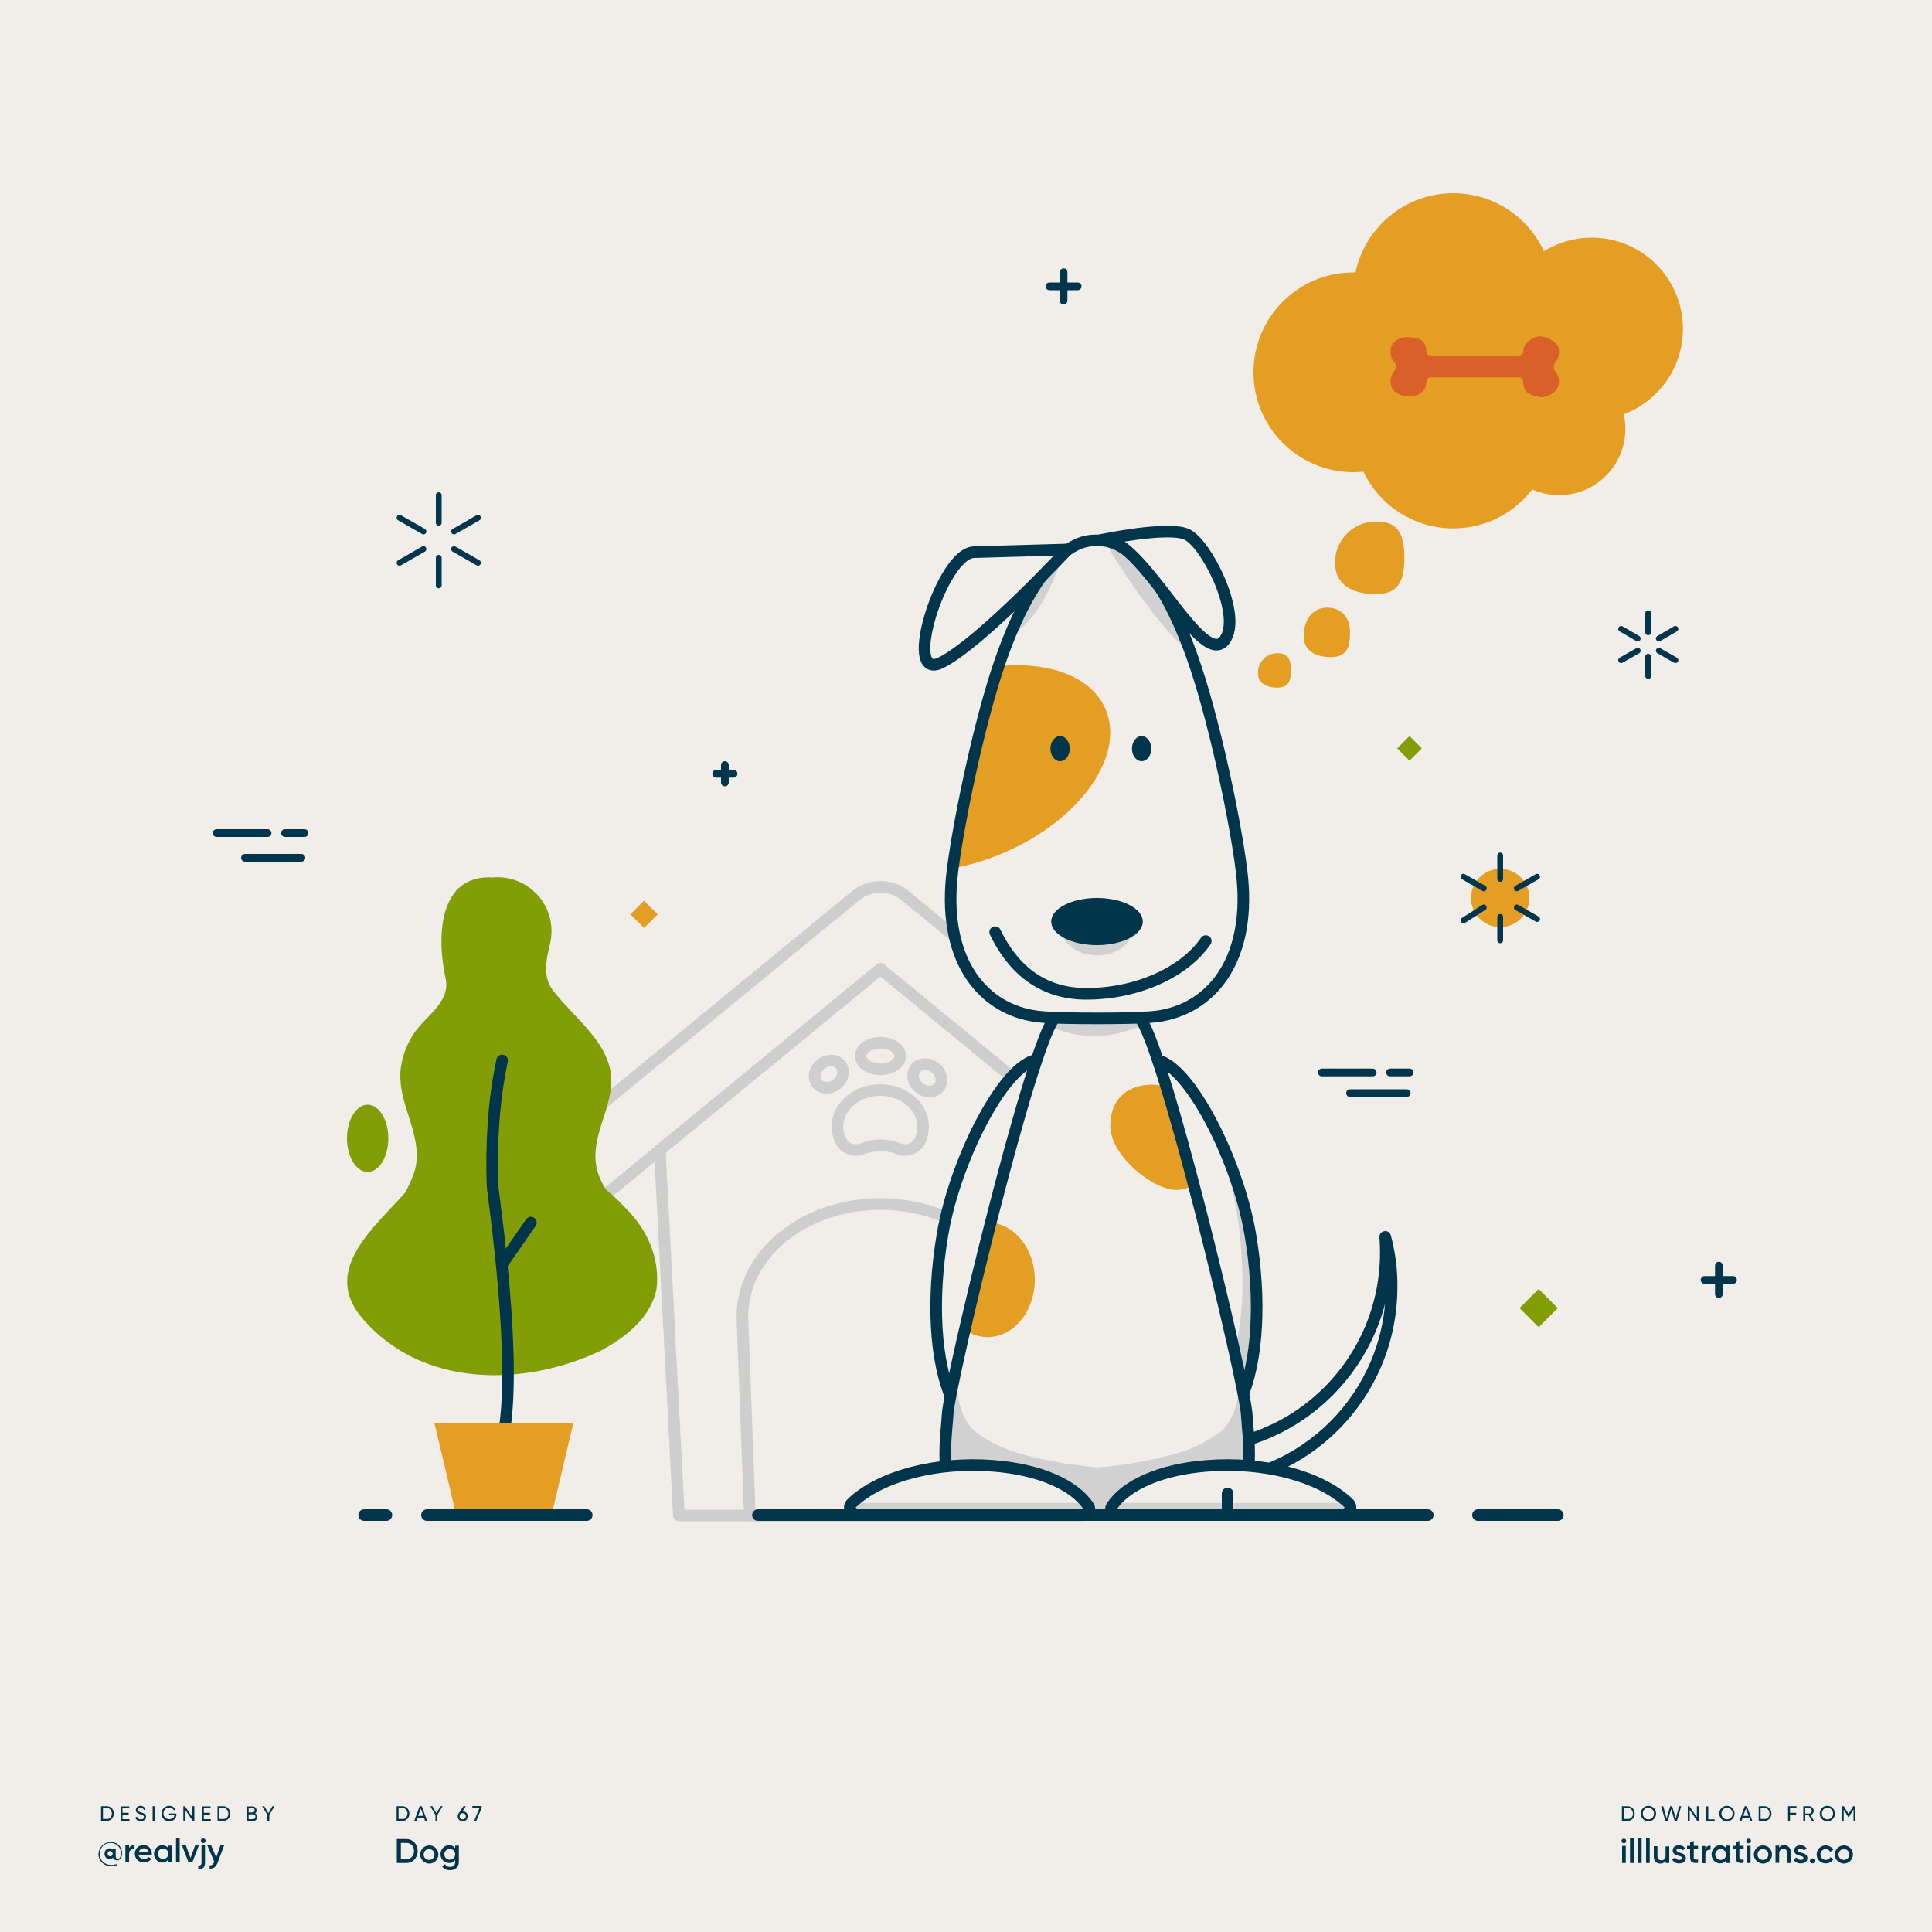 <?xml version="1.0" encoding="utf-8"?>
<!-- Generator: Adobe Illustrator 23.1.1, SVG Export Plug-In . SVG Version: 6.00 Build 0)  -->
<svg version="1.1" id="Layer_1" xmlns="http://www.w3.org/2000/svg" xmlns:xlink="http://www.w3.org/1999/xlink" x="0px" y="0px"
	 viewBox="0 0 1000 1000" style="enable-background:new 0 0 1000 1000;" xml:space="preserve">
<style type="text/css">
	.st0{fill:#F1EDE9;}
	.st1{fill:none;stroke:#CECECE;stroke-width:6;stroke-linecap:round;stroke-linejoin:round;stroke-miterlimit:10;}
	.st2{fill:#00354C;}
	.st3{fill:none;stroke:#00354C;stroke-width:6;stroke-linecap:round;stroke-linejoin:round;stroke-miterlimit:10;}
	.st4{fill:#D1D1D1;}
	.st5{fill:#839D06;}
	.st6{fill:#E59E24;}
	.st7{opacity:0.68;fill:none;stroke:#E59E24;stroke-miterlimit:10;}
	.st8{fill:none;stroke:#00354C;stroke-width:3;stroke-linecap:round;stroke-linejoin:round;stroke-miterlimit:10;}
	.st9{fill:none;stroke:#00354C;stroke-width:4;stroke-linecap:round;stroke-linejoin:round;stroke-miterlimit:10;}
	.st10{fill:#DA6029;}
</style>
<rect id="XMLID_26_" class="st0" width="1000" height="1000"/>
<g id="XMLID_52_">
	<path id="XMLID_37_" class="st1" d="M455.7,501.5l139,114.2c6.9,5.7,16.9,5.7,23.8,0v0c9.1-7.5,9.1-21.5,0-28.9l-150-123.2
		c-7.4-6.1-18.1-6.1-25.6,0L293,586.7c-9.1,7.5-9.1,21.5,0,28.9l0,0c6.9,5.7,16.9,5.7,23.8,0L455.7,501.5z"/>
	<polygon id="XMLID_44_" class="st1" points="455.7,501.5 341.5,595.3 351.4,784.4 560.1,784.4 569.9,595.3 	"/>
	<path id="XMLID_36_" class="st1" d="M455.7,623.2L455.7,623.2c-40.7,0-72.6,27.3-71.4,60l3.8,101.2h135.2l3.8-101.2
		C528.3,650.5,496.4,623.2,455.7,623.2z"/>
	<path id="XMLID_41_" class="st1" d="M435,590c1.9,4.4,7,6.4,11.4,4.6c2.8-1.1,6-1.8,9.3-1.8s6.5,0.6,9.3,1.8
		c4.4,1.8,9.5-0.2,11.4-4.6c0.9-2.1,1.4-4.4,1.4-6.7c0-10.6-9.9-19.1-22.2-19.1s-22.2,8.6-22.2,19.1C433.6,585.7,434,587.9,435,590z
		"/>
	
		<ellipse id="XMLID_42_" transform="matrix(0.787 -0.617 0.617 0.787 -251.51 383.487)" class="st1" cx="429.1" cy="555.6" rx="7.8" ry="6.6"/>
	<ellipse id="XMLID_34_" class="st1" cx="455.7" cy="546.6" rx="10.2" ry="6.9"/>
	
		<ellipse id="XMLID_39_" transform="matrix(0.617 -0.787 0.787 0.617 -255.575 591.154)" class="st1" cx="480" cy="558.3" rx="6.6" ry="7.8"/>
</g>
<g>
	<g>
		<g>
			<path class="st2" d="M63.2,959.2c0,2.5-1.2,3.7-2.6,3.7c-1.1,0-1.9-0.5-2.1-1.4c-0.4,0.5-1,0.8-1.8,0.8c-1.5,0-2.6-1.2-2.6-2.8
				c0-1.6,1.1-2.8,2.6-2.8c0.7,0,1.2,0.3,1.6,0.7v-0.5h1.6v3.9c0,0.8,0.3,1.4,1,1.4c0.9,0,1.7-0.9,1.7-3c0-3-2.3-5.3-5.4-5.3
				c-3.1,0-5.6,2.4-5.6,5.7c0,3.3,2.5,5.7,5.9,5.7c1.1,0,2.1-0.2,2.9-0.4v0.6c-0.8,0.3-1.7,0.4-2.9,0.4c-3.7,0-6.5-2.6-6.5-6.2
				c0-3.4,2.7-6.2,6.2-6.2C61.1,953.3,63.2,956.4,63.2,959.2z M58.3,959.5c0-0.8-0.6-1.4-1.3-1.4c-0.8,0-1.3,0.5-1.3,1.4
				c0,0.8,0.6,1.3,1.3,1.3C57.8,960.9,58.3,960.3,58.3,959.5z"/>
		</g>
		<g>
			<path class="st2" d="M69.4,955.1v2c-1.2-0.1-2.6,0.5-2.6,2.4v4.3h-1.9v-8.6h1.9v1.4C67.3,955.5,68.3,955.1,69.4,955.1z"/>
		</g>
		<g>
			<path class="st2" d="M74.6,962.3c1,0,1.8-0.5,2.2-1.1l1.5,0.9c-0.8,1.2-2.1,1.9-3.8,1.9c-2.8,0-4.7-1.9-4.7-4.5
				c0-2.5,1.8-4.5,4.5-4.5c2.6,0,4.3,2.1,4.3,4.5c0,0.3,0,0.5-0.1,0.8h-6.8C72.1,961.6,73.2,962.3,74.6,962.3z M76.9,958.8
				c-0.3-1.5-1.3-2.1-2.5-2.1c-1.4,0-2.3,0.8-2.6,2.1H76.9z"/>
		</g>
		<g>
			<path class="st2" d="M88.9,955.2v8.6h-1.9v-1.2c-0.7,0.9-1.7,1.5-3,1.5c-2.3,0-4.3-2-4.3-4.5c0-2.6,1.9-4.5,4.3-4.5
				c1.3,0,2.3,0.5,3,1.4v-1.2H88.9z M87.1,959.5c0-1.6-1.2-2.7-2.7-2.7c-1.5,0-2.7,1.1-2.7,2.7c0,1.6,1.2,2.7,2.7,2.7
				C85.9,962.3,87.1,961.1,87.1,959.5z"/>
		</g>
		<g>
			<path class="st2" d="M91.1,951.3H93v12.5h-1.9V951.3z"/>
		</g>
		<g>
			<path class="st2" d="M102.9,955.2l-3.3,8.6h-2.1l-3.3-8.6h2l2.4,6.5l2.4-6.5H102.9z"/>
		</g>
		<g>
			<path class="st2" d="M104.2,955.2h1.9v8.9c0,2.4-1.2,3.5-3.5,3.3v-1.8c1.1,0.1,1.7-0.3,1.7-1.5V955.2z M104,952.8
				c0-0.7,0.5-1.2,1.2-1.2c0.7,0,1.2,0.5,1.2,1.2c0,0.6-0.5,1.2-1.2,1.2C104.5,954,104,953.4,104,952.8z"/>
		</g>
		<g>
			<path class="st2" d="M116,955.2l-3.3,8.8c-0.8,2.2-2.2,3.3-4.2,3.2v-1.7c1.2,0.1,1.9-0.5,2.3-1.7l0.1-0.2l-3.6-8.4h2l2.6,6.2
				l2.2-6.2H116z"/>
		</g>
	</g>
	<g>
		<path class="st2" d="M211.9,938.7c0,2.1-1.5,3.8-3.6,3.8h-3v-7.6h3C210.4,934.9,211.9,936.6,211.9,938.7z M210.9,938.7
			c0-1.6-1.1-2.9-2.6-2.9h-2v5.7h2C209.8,941.6,210.9,940.3,210.9,938.7z"/>
		<path class="st2" d="M219.5,940.8h-3.4l-0.6,1.7h-1.1l2.8-7.6h1.1l2.8,7.6h-1.1L219.5,940.8z M219.2,939.9l-1.4-3.8l-1.4,3.8
			H219.2z"/>
		<path class="st2" d="M226.4,939.4v3.1h-1v-3.1l-2.7-4.5h1.1l2.1,3.6l2.1-3.6h1.1L226.4,939.4z"/>
		<path class="st2" d="M242.1,940.1c0,1.5-1.1,2.6-2.6,2.6c-1.5,0-2.6-1.1-2.6-2.6c0-0.6,0.2-1.1,0.5-1.5l2.5-3.7h1.2l-1.8,2.7
			c0.1,0,0.2,0,0.4,0C241,937.5,242.1,938.6,242.1,940.1z M241.1,940.1c0-1-0.7-1.6-1.6-1.6c-1,0-1.6,0.6-1.6,1.6s0.7,1.6,1.6,1.6
			C240.4,941.7,241.1,941,241.1,940.1z"/>
		<path class="st2" d="M249.3,934.9v0.9l-2.8,6.7h-1.1l2.8-6.7h-3.7v-1H249.3z"/>
	</g>
	<g>
		<path class="st2" d="M58.9,938.7c0,2.1-1.5,3.8-3.6,3.8h-3v-7.6h3C57.4,934.9,58.9,936.6,58.9,938.7z M57.9,938.7
			c0-1.6-1.1-2.9-2.6-2.9h-2v5.7h2C56.8,941.6,57.9,940.3,57.9,938.7z"/>
		<path class="st2" d="M67,941.6v1h-4.6v-7.6h4.5v1h-3.5v2.3h3.2v0.9h-3.2v2.4H67z"/>
		<path class="st2" d="M70,940.8l0.9-0.5c0.3,0.8,0.9,1.4,2,1.4c1.1,0,1.6-0.5,1.6-1.2c0-0.8-0.7-1-1.8-1.4
			c-1.2-0.4-2.4-0.8-2.4-2.2c0-1.4,1.1-2.2,2.4-2.2c1.3,0,2.2,0.7,2.6,1.7l-0.8,0.5c-0.3-0.7-0.8-1.2-1.7-1.2
			c-0.8,0-1.4,0.4-1.4,1.1c0,0.7,0.5,1,1.6,1.3c1.3,0.4,2.6,0.8,2.6,2.3c0,1.3-1.1,2.2-2.6,2.2C71.5,942.7,70.4,941.9,70,940.8z"/>
		<path class="st2" d="M80,934.9v7.6h-1v-7.6H80z"/>
		<path class="st2" d="M91.3,939.2c0,1.9-1.4,3.5-3.7,3.5c-2.4,0-4-1.8-4-4c0-2.2,1.7-4,4-4c1.4,0,2.7,0.8,3.3,1.8l-0.9,0.5
			c-0.4-0.8-1.4-1.4-2.4-1.4c-1.8,0-3,1.3-3,3c0,1.7,1.2,3,3,3c1.6,0,2.5-0.9,2.7-2h-2.8v-0.9h3.8V939.2z"/>
		<path class="st2" d="M100.6,934.9v7.6h-0.8l-3.9-5.7v5.7h-1v-7.6h0.8l3.9,5.7v-5.7H100.6z"/>
		<path class="st2" d="M109.1,941.6v1h-4.6v-7.6h4.5v1h-3.5v2.3h3.2v0.9h-3.2v2.4H109.1z"/>
		<path class="st2" d="M119.2,938.7c0,2.1-1.5,3.8-3.6,3.8h-3v-7.6h3C117.6,934.9,119.2,936.6,119.2,938.7z M118.2,938.7
			c0-1.6-1.1-2.9-2.6-2.9h-2v5.7h2C117.1,941.6,118.2,940.3,118.2,938.7z"/>
		<path class="st2" d="M133.2,940.4c0,1.2-1,2.2-2.2,2.2h-3.3v-7.6h3c1.2,0,2.1,0.9,2.1,2.1c0,0.7-0.3,1.2-0.8,1.6
			C132.7,938.9,133.2,939.5,133.2,940.4z M128.7,935.8v2.3h2c0.6,0,1.1-0.5,1.1-1.2c0-0.6-0.5-1.2-1.1-1.2H128.7z M132.2,940.3
			c0-0.7-0.5-1.2-1.2-1.2h-2.3v2.5h2.3C131.7,941.6,132.2,941,132.2,940.3z"/>
		<path class="st2" d="M139.4,939.4v3.1h-1v-3.1l-2.7-4.5h1.1l2.1,3.6l2.1-3.6h1.1L139.4,939.4z"/>
	</g>
	<g>
		<path class="st2" d="M216.2,958.1c0,3.5-2.5,6.2-5.9,6.2h-4.9v-12.4h4.9C213.7,951.9,216.2,954.6,216.2,958.1z M214.3,958.1
			c0-2.5-1.6-4.2-4-4.2h-2.8v8.5h2.8C212.7,962.3,214.3,960.5,214.3,958.1z"/>
		<path class="st2" d="M217.5,959.9c0-2.6,2.1-4.7,4.7-4.7c2.6,0,4.7,2,4.7,4.7c0,2.6-2.1,4.7-4.7,4.7
			C219.6,964.5,217.5,962.5,217.5,959.9z M224.9,959.9c0-1.6-1.2-2.8-2.8-2.8s-2.8,1.2-2.8,2.8c0,1.6,1.2,2.8,2.8,2.8
			S224.9,961.5,224.9,959.9z"/>
		<path class="st2" d="M237.5,955.4v8.4c0,2.8-2.2,4.2-4.5,4.2c-1.9,0-3.5-0.7-4.2-2.1l1.6-1c0.4,0.8,1,1.4,2.6,1.4
			c1.6,0,2.6-0.9,2.6-2.4v-1.1c-0.7,1-1.7,1.5-3.1,1.5c-2.5,0-4.5-2-4.5-4.6s2-4.6,4.5-4.6c1.4,0,2.4,0.6,3.1,1.5v-1.3H237.5z
			 M235.6,959.8c0-1.6-1.2-2.8-2.8-2.8c-1.6,0-2.8,1.2-2.8,2.8s1.2,2.8,2.8,2.8C234.4,962.6,235.6,961.4,235.6,959.8z"/>
	</g>
	<g>
		<g>
			<g>
				<path class="st2" d="M846.1,938.7c0,2.1-1.5,3.8-3.6,3.8h-3v-7.6h3C844.6,934.9,846.1,936.6,846.1,938.7z M845.2,938.7
					c0-1.6-1.1-2.9-2.6-2.9h-2v5.7h2C844.1,941.6,845.2,940.3,845.2,938.7z"/>
			</g>
			<g>
				<path class="st2" d="M849.3,938.7c0-2.2,1.7-4,3.9-4c2.2,0,4,1.8,4,4c0,2.2-1.7,4-4,4C851,942.7,849.3,940.9,849.3,938.7z
					 M856.1,938.7c0-1.7-1.3-3-2.9-3c-1.7,0-2.9,1.3-2.9,3c0,1.7,1.3,3,2.9,3C854.9,941.7,856.1,940.4,856.1,938.7z"/>
			</g>
			<g>
				<path class="st2" d="M859.8,934.9h1.1l1.7,6.3l1.9-6.3h1l1.9,6.3l1.7-6.3h1.1l-2.2,7.6h-1.2l-1.8-6.1l-1.8,6.1H862L859.8,934.9z
					"/>
			</g>
			<g>
				<path class="st2" d="M879.3,934.9v7.6h-0.8l-3.9-5.7v5.7h-1v-7.6h0.8l3.9,5.7v-5.7H879.3z"/>
			</g>
			<g>
				<path class="st2" d="M887.5,941.6v1h-4.3v-7.6h1v6.7H887.5z"/>
			</g>
			<g>
				<path class="st2" d="M889.9,938.7c0-2.2,1.7-4,3.9-4c2.2,0,4,1.8,4,4c0,2.2-1.7,4-4,4C891.6,942.7,889.9,940.9,889.9,938.7z
					 M896.8,938.7c0-1.7-1.3-3-2.9-3c-1.7,0-2.9,1.3-2.9,3c0,1.7,1.3,3,2.9,3C895.5,941.7,896.8,940.4,896.8,938.7z"/>
			</g>
			<g>
				<path class="st2" d="M905.4,940.8H902l-0.6,1.7h-1.1l2.8-7.6h1.1l2.8,7.6H906L905.4,940.8z M905.1,939.9l-1.4-3.8l-1.4,3.8
					H905.1z"/>
			</g>
			<g>
				<path class="st2" d="M916.9,938.7c0,2.1-1.5,3.8-3.6,3.8h-3v-7.6h3C915.4,934.9,916.9,936.6,916.9,938.7z M915.9,938.7
					c0-1.6-1.1-2.9-2.6-2.9h-2v5.7h2C914.9,941.6,915.9,940.3,915.9,938.7z"/>
			</g>
			<g>
				<path class="st2" d="M926.5,935.8v2.5h3.2v1h-3.2v3.2h-1v-7.6h4.4v1H926.5z"/>
			</g>
			<g>
				<path class="st2" d="M936.2,939.6h-1.8v2.9h-1v-7.6h3c1.3,0,2.4,1.1,2.4,2.4c0,1-0.7,1.9-1.6,2.2l1.8,3.1h-1.1L936.2,939.6z
					 M934.4,938.7h2c0.8,0,1.4-0.6,1.4-1.4c0-0.8-0.6-1.4-1.4-1.4h-2V938.7z"/>
			</g>
			<g>
				<path class="st2" d="M941.9,938.7c0-2.2,1.7-4,3.9-4c2.2,0,4,1.8,4,4c0,2.2-1.7,4-4,4C943.6,942.7,941.9,940.9,941.9,938.7z
					 M948.8,938.7c0-1.7-1.3-3-2.9-3c-1.7,0-2.9,1.3-2.9,3c0,1.7,1.3,3,2.9,3C947.5,941.7,948.8,940.4,948.8,938.7z"/>
			</g>
			<g>
				<path class="st2" d="M960.4,942.5h-1v-6l-2.5,4.2h-0.1l-2.5-4.1v5.9h-1v-7.6h1.1l2.4,4l2.4-4h1.1V942.5z"/>
			</g>
		</g>
		<g>
			<g>
				<path class="st2" d="M839.3,952.9c0-0.7,0.5-1.2,1.2-1.2c0.7,0,1.2,0.5,1.2,1.2c0,0.7-0.5,1.2-1.2,1.2
					C839.9,954.1,839.3,953.6,839.3,952.9z M839.6,955.4h1.9v8.9h-1.9V955.4z"/>
			</g>
			<g>
				<path class="st2" d="M843.7,951.4h1.9v12.9h-1.9V951.4z"/>
			</g>
			<g>
				<path class="st2" d="M847.8,951.4h1.9v12.9h-1.9V951.4z"/>
			</g>
			<g>
				<path class="st2" d="M852,951.4h1.9v12.9H852V951.4z"/>
			</g>
			<g>
				<path class="st2" d="M864,955.4v8.9h-1.9v-1.1c-0.6,0.9-1.5,1.4-2.7,1.4c-2,0-3.4-1.3-3.4-3.6v-5.4h1.9v5.2c0,1.3,0.8,2.1,2,2.1
					c1.3,0,2.2-0.7,2.2-2.5v-4.7H864z"/>
			</g>
			<g>
				<path class="st2" d="M872.6,961.8c0,1.8-1.5,2.7-3.5,2.7c-1.8,0-3-0.8-3.6-2.1l1.6-1c0.3,0.8,1,1.3,2,1.3c0.8,0,1.5-0.3,1.5-1
					c0-1.6-4.8-0.7-4.8-3.9c0-1.7,1.4-2.7,3.2-2.7c1.5,0,2.7,0.7,3.3,1.8l-1.6,0.9c-0.3-0.7-0.9-1-1.7-1c-0.7,0-1.3,0.3-1.3,0.9
					C867.9,959.5,872.6,958.5,872.6,961.8z"/>
			</g>
			<g>
				<path class="st2" d="M876.7,957.3v4.2c0,1.1,0.7,1.1,2.2,1v1.7c-2.9,0.4-4.1-0.5-4.1-2.8v-4.2h-1.6v-1.8h1.6v-1.9l1.9-0.6v2.5
					h2.2v1.8H876.7z"/>
			</g>
			<g>
				<path class="st2" d="M885.4,955.3v2.1c-1.3-0.1-2.7,0.5-2.7,2.5v4.5h-1.9v-8.9h1.9v1.5C883.2,955.7,884.2,955.3,885.4,955.3z"/>
			</g>
			<g>
				<path class="st2" d="M895.3,955.4v8.9h-1.9V963c-0.7,0.9-1.7,1.5-3.1,1.5c-2.4,0-4.4-2-4.4-4.7c0-2.6,2-4.7,4.4-4.7
					c1.4,0,2.4,0.6,3.1,1.5v-1.3H895.3z M893.4,959.9c0-1.6-1.2-2.8-2.8-2.8c-1.6,0-2.8,1.2-2.8,2.8c0,1.6,1.2,2.8,2.8,2.8
					C892.2,962.7,893.4,961.5,893.4,959.9z"/>
			</g>
			<g>
				<path class="st2" d="M900.3,957.3v4.2c0,1.1,0.7,1.1,2.2,1v1.7c-2.9,0.4-4.1-0.5-4.1-2.8v-4.2h-1.6v-1.8h1.6v-1.9l1.9-0.6v2.5
					h2.2v1.8H900.3z"/>
			</g>
			<g>
				<path class="st2" d="M903.9,952.9c0-0.7,0.5-1.2,1.2-1.2c0.7,0,1.2,0.5,1.2,1.2c0,0.7-0.5,1.2-1.2,1.2
					C904.5,954.1,903.9,953.6,903.9,952.9z M904.2,955.4h1.9v8.9h-1.9V955.4z"/>
			</g>
			<g>
				<path class="st2" d="M907.8,959.9c0-2.6,2.1-4.7,4.7-4.7c2.6,0,4.7,2,4.7,4.7c0,2.6-2.1,4.7-4.7,4.7
					C909.9,964.5,907.8,962.5,907.8,959.9z M915.3,959.9c0-1.6-1.2-2.8-2.8-2.8c-1.6,0-2.8,1.2-2.8,2.8c0,1.6,1.2,2.8,2.8,2.8
					C914.1,962.7,915.3,961.5,915.3,959.9z"/>
			</g>
			<g>
				<path class="st2" d="M927,958.9v5.4h-1.9v-5.2c0-1.3-0.8-2.1-2-2.1c-1.3,0-2.2,0.7-2.2,2.5v4.7h-1.9v-8.9h1.9v1.1
					c0.6-0.9,1.5-1.4,2.7-1.4C925.5,955.2,927,956.6,927,958.9z"/>
			</g>
			<g>
				<path class="st2" d="M935.5,961.8c0,1.8-1.5,2.7-3.5,2.7c-1.8,0-3-0.8-3.6-2.1l1.6-1c0.3,0.8,1,1.3,2,1.3c0.8,0,1.5-0.3,1.5-1
					c0-1.6-4.8-0.7-4.8-3.9c0-1.7,1.4-2.7,3.2-2.7c1.5,0,2.7,0.7,3.3,1.8l-1.6,0.9c-0.3-0.7-0.9-1-1.7-1c-0.7,0-1.3,0.3-1.3,0.9
					C930.7,959.5,935.5,958.5,935.5,961.8z"/>
			</g>
			<g>
				<path class="st2" d="M936.8,963.2c0-0.7,0.6-1.3,1.3-1.3c0.7,0,1.3,0.6,1.3,1.3c0,0.7-0.6,1.3-1.3,1.3
					C937.4,964.5,936.8,963.9,936.8,963.2z"/>
			</g>
			<g>
				<path class="st2" d="M940.3,959.9c0-2.6,2-4.7,4.7-4.7c1.7,0,3.2,0.9,3.9,2.3l-1.6,1c-0.4-0.8-1.3-1.4-2.3-1.4
					c-1.6,0-2.7,1.2-2.7,2.8c0,1.6,1.2,2.8,2.7,2.8c1.1,0,1.9-0.5,2.4-1.4l1.6,0.9c-0.7,1.4-2.2,2.3-4,2.3
					C942.3,964.5,940.3,962.5,940.3,959.9z"/>
			</g>
			<g>
				<path class="st2" d="M949.7,959.9c0-2.6,2.1-4.7,4.7-4.7c2.6,0,4.7,2,4.7,4.7c0,2.6-2.1,4.7-4.7,4.7
					C951.8,964.5,949.7,962.5,949.7,959.9z M957.2,959.9c0-1.6-1.2-2.8-2.8-2.8s-2.8,1.2-2.8,2.8c0,1.6,1.2,2.8,2.8,2.8
					S957.2,961.5,957.2,959.9z"/>
			</g>
		</g>
	</g>
</g>
<line id="XMLID_10_" class="st3" x1="188.5" y1="784.2" x2="200" y2="784.2"/>
<path id="XMLID_72_" class="st4" d="M495.2,625.8c2.9-17.4,9.8-37.4,18-54.1c-11.4,18.6-21.7,45.1-25.4,67.5
	c-5.7,34.1-3.8,65.4,4.9,85.3l5.2-18.8C491.1,685.8,490,657,495.2,625.8z"/>
<g id="XMLID_51_">
	<path id="XMLID_43_" class="st5" d="M255.4,454.2c-28.6-2-29.6,31-24.6,53c2,12-11,19-16.9,28.2c-2.5,4-4.8,8.7-6,14.7
		c-3.3,15.9,6.1,29.4,7.6,43.9c0.4,3.6,0.3,7.3-0.6,11.1c-1.1,4.1-3.1,8.1-5.1,12.1c-16,18-42,39-24,63c3.3,4.2,6.9,7.9,10.8,11.2
		c31.2,26.8,78.2,24.8,114.2,7.8c13-7,26-17,29-32c2-16-5-31-15.7-41.6c-3.2-3.5-6.7-6.8-10.3-9.7c-2.6-4-4.2-7.8-5-11.5
		c-1.9-9.2,1-17.8,3.8-26.5c1.4-4.3,2.7-8.7,3.4-13.2c3.8-22.6-18.2-36.6-30.2-52.6c-5-7-3-16-1-24c4-19-11-35-28.9-34"/>
	<path id="XMLID_35_" class="st3" d="M259.9,548.9c-4.6,21.7-5.6,43-5,64.3c0.2,5.3,13.9,94,5.1,132.8c-0.2,5.6-0.2,8.9-0.2,8.9"/>
	<line id="XMLID_45_" class="st3" x1="274.8" y1="632.8" x2="259.9" y2="654.3"/>
	<path id="XMLID_32_" class="st6" d="M283.8,787.2h-46c-0.6,0-1.1-0.4-1.2-1l-11.8-49.8h72L285,786.3
		C284.9,786.8,284.4,787.2,283.8,787.2z"/>
	<line id="XMLID_47_" class="st7" x1="232" y1="764" x2="289.6" y2="764"/>
	<line id="XMLID_48_" class="st7" x1="232.9" y1="767.6" x2="288.7" y2="767.6"/>
</g>
<line id="XMLID_23_" class="st3" x1="503.4" y1="773" x2="503.4" y2="784"/>
<ellipse id="XMLID_69_" class="st5" cx="190.3" cy="589.2" rx="10.7" ry="17.4"/>
<rect id="XMLID_74_" x="789.4" y="670.2" transform="matrix(0.707 0.707 -0.707 0.707 712.123 -364.754)" class="st5" width="14" height="14"/>
<rect id="XMLID_119_" x="725.1" y="383" transform="matrix(0.707 0.707 -0.707 0.707 487.7 -402.438)" class="st5" width="9" height="9"/>
<g id="XMLID_104_">
	<g id="XMLID_75_">
		<line id="XMLID_76_" class="st8" x1="227.1" y1="256.3" x2="227.1" y2="270.6"/>
		<line id="XMLID_78_" class="st8" x1="227.1" y1="288.7" x2="227.1" y2="303"/>
	</g>
	<g id="XMLID_77_">
		<line id="XMLID_80_" class="st8" x1="206.8" y1="268" x2="219.2" y2="275.1"/>
		<line id="XMLID_79_" class="st8" x1="235" y1="284.2" x2="247.4" y2="291.3"/>
	</g>
	<g id="XMLID_81_">
		<line id="XMLID_83_" class="st8" x1="206.8" y1="291.3" x2="219.2" y2="284.2"/>
		<line id="XMLID_82_" class="st8" x1="235" y1="275.1" x2="247.4" y2="268"/>
	</g>
</g>
<g id="XMLID_91_">
	<line id="XMLID_93_" class="st8" x1="853.1" y1="317.4" x2="853.1" y2="327.3"/>
	<line id="XMLID_92_" class="st8" x1="853.1" y1="339.9" x2="853.1" y2="349.9"/>
</g>
<g id="XMLID_88_">
	<line id="XMLID_90_" class="st8" x1="839.1" y1="325.5" x2="847.7" y2="330.5"/>
	<line id="XMLID_89_" class="st8" x1="858.6" y1="336.8" x2="867.2" y2="341.7"/>
</g>
<g id="XMLID_85_">
	<line id="XMLID_87_" class="st8" x1="839.1" y1="341.7" x2="847.7" y2="336.8"/>
	<line id="XMLID_86_" class="st8" x1="858.6" y1="330.5" x2="867.2" y2="325.5"/>
</g>
<circle id="XMLID_84_" class="st6" cx="776.5" cy="464.8" r="15.1"/>
<g id="XMLID_103_">
	<g id="XMLID_100_">
		<line id="XMLID_102_" class="st8" x1="776.5" y1="442.8" x2="776.5" y2="454.9"/>
		<line id="XMLID_101_" class="st8" x1="776.5" y1="474.6" x2="776.5" y2="486.7"/>
	</g>
	<g id="XMLID_97_">
		<line id="XMLID_99_" class="st8" x1="757.5" y1="453.8" x2="768" y2="459.8"/>
		<line id="XMLID_98_" class="st8" x1="785.1" y1="469.7" x2="795.6" y2="475.7"/>
	</g>
	<g id="XMLID_94_">
		<line id="XMLID_96_" class="st8" x1="757.5" y1="476.4" x2="768" y2="469.7"/>
		<line id="XMLID_95_" class="st8" x1="785.1" y1="459.8" x2="795.6" y2="453.8"/>
	</g>
</g>
<line id="XMLID_106_" class="st9" x1="550.5" y1="140.9" x2="550.5" y2="155.6"/>
<line id="XMLID_105_" class="st9" x1="557.8" y1="148.2" x2="543.2" y2="148.2"/>
<line id="XMLID_110_" class="st9" x1="889.7" y1="655.1" x2="889.7" y2="669.8"/>
<line id="XMLID_109_" class="st9" x1="897" y1="662.5" x2="882.3" y2="662.5"/>
<line id="XMLID_107_" class="st9" x1="375.2" y1="396" x2="375.2" y2="405"/>
<line id="XMLID_63_" class="st9" x1="379.7" y1="400.5" x2="370.7" y2="400.5"/>
<rect id="XMLID_108_" x="328.3" y="468.4" transform="matrix(0.707 0.707 -0.707 0.707 432.381 -97.065)" class="st6" width="10" height="10"/>
<line id="XMLID_111_" class="st9" x1="112.1" y1="431.2" x2="138.5" y2="431.2"/>
<line id="XMLID_22_" class="st9" x1="147.5" y1="431.2" x2="157.6" y2="431.2"/>
<line id="XMLID_113_" class="st9" x1="126.8" y1="444" x2="156" y2="444"/>
<line id="XMLID_117_" class="st9" x1="684.2" y1="555.1" x2="710.5" y2="555.1"/>
<line id="XMLID_116_" class="st9" x1="719.5" y1="555.1" x2="729.6" y2="555.1"/>
<line id="XMLID_115_" class="st9" x1="698.8" y1="565.8" x2="728.1" y2="565.8"/>
<line id="XMLID_66_" class="st3" x1="765" y1="784.2" x2="806.3" y2="784.2"/>
<line id="XMLID_30_" class="st3" x1="221" y1="784.2" x2="303.7" y2="784.2"/>
<circle id="XMLID_16_" class="st6" cx="700.5" cy="192.7" r="51.7"/>
<circle id="XMLID_33_" class="st6" cx="752.2" cy="151.7" r="51.7"/>
<circle id="XMLID_123_" class="st6" cx="823.9" cy="170.2" r="47.2"/>
<circle id="XMLID_126_" class="st6" cx="752.2" cy="222" r="51.5"/>
<circle id="XMLID_124_" class="st6" cx="807" cy="222" r="34.3"/>
<path id="XMLID_125_" class="st6" d="M698.8,327.6c0,7.8-2,12.5-9.8,12.5s-14.2-3-14.2-10.8c0-7.8,4.1-14.8,12-14.8
	C694.7,314.5,698.8,319.8,698.8,327.6z"/>
<path id="XMLID_130_" class="st6" d="M726.9,288.7c0,11.8-2.9,18.8-14.7,18.8S691,303,691,291.2s9.5-21.3,21.3-21.3
	S726.9,277,726.9,288.7z"/>
<g>
	<path id="XMLID_31_" class="st0" d="M717,640.2c0.2,2.7,0.3,5.4,0.3,8.1c0,55.9-45,101.3-100.5,101.3c-46.6,0-85.8-32-97.2-75.4
		c4.1,52.1,47.4,93.2,100.2,93.2c55.5,0,100.5-45.3,100.5-101.3C720.4,657.1,719.2,648.5,717,640.2z"/>
	<path id="XMLID_17_" class="st3" d="M717,640.2c0.2,2.7,0.3,5.4,0.3,8.1c0,55.9-45,101.3-100.5,101.3c-46.6,0-85.8-32-97.2-75.4
		c4.1,52.1,47.4,93.2,100.2,93.2c55.5,0,100.5-45.3,100.5-101.3C720.4,657.1,719.2,648.5,717,640.2z"/>
	<path id="XMLID_28_" class="st0" d="M541.3,549.2c-17-7.6-46.6,48.4-53.5,90c-5.7,34.1-3.8,65.4,4.9,85.3L541.3,549.2z"/>
	<path id="XMLID_1_" class="st3" d="M541.3,549.2c-17-7.6-46.6,48.4-53.5,90c-5.7,34.1-3.8,65.4,4.9,85.3L541.3,549.2z"/>
	<path id="XMLID_68_" class="st0" d="M593.7,549.2c17-7.6,46.6,48.4,53.5,90c5.7,34.1,3.8,65.4-4.9,85.3L593.7,549.2z"/>
	<path id="XMLID_56_" class="st4" d="M639.9,625.8c-2.9-17.4-9.8-37.4-18-54.1c11.4,18.6,21.7,45.1,25.4,67.5
		c5.7,34.1,3.8,65.4-4.9,85.3l-5.2-18.8C644,685.8,645,657,639.9,625.8z"/>
	<path id="XMLID_54_" class="st3" d="M593.7,549.2c17-7.6,46.6,48.4,53.5,90c5.7,34.1,3.8,65.4-4.9,85.3L593.7,549.2z"/>
	<path id="XMLID_18_" class="st0" d="M645.3,732c-1.1-16.6-44.3-196.8-56-205.8h-21.1h-21.7c-11.7,9-55,189.1-56,205.8
		c-1.3,20.7-8.1,52.2,31.2,52.2h46.5h46C653.4,784.2,646.6,752.7,645.3,732z"/>
	<path id="XMLID_20_" class="st4" d="M495.2,706.5c0,0-3.1,26.4,11.7,36.1c11.6,7.7,21.8,10.8,40.9,14.3c10.3,1.9,21.5,2.7,21.5,2.7
		l1.2,23.7l-81.4,0.6c0,0-1.4-33.3,0.6-43.3C491.7,730.7,492.7,714.1,495.2,706.5z"/>
	<path id="XMLID_5_" class="st4" d="M641.4,706.5c0,0,3.1,26.4-11.7,36.1c-11.6,7.7-21.8,10.8-40.9,14.3
		c-10.3,1.9-21.5,2.7-21.5,2.7l-1.2,23.7l81.4,0.6c0,0,1.4-33.3-0.6-43.3C644.9,730.7,643.9,714.1,641.4,706.5z"/>
	<path id="XMLID_64_" class="st6" d="M603.6,562.5c-2.5-0.7-4.9-1.1-7-1.1c-12.2,0-21.9,6.5-21.9,21.5c0,15.1,21.9,33,34.1,33
		c3.3,0,6.4-0.9,9.2-2.5C613.1,595,608.1,577.2,603.6,562.5z"/>
	<path id="XMLID_58_" class="st6" d="M511.1,692.1c13.5,0,24.5-13.3,24.5-29.7c0-15.7-10.1-28.6-22.9-29.6c-5,19.6-9.7,39-13.5,55.5
		C502.8,690.7,506.8,692.1,511.1,692.1z"/>
	<path id="XMLID_46_" class="st4" d="M543.4,530.5c0,0,7.1,5.7,23.4,5.7c13.2,0,24.8-5.7,24.8-5.7l-1-3.9l-46.5,0L543.4,530.5z"/>
	<path id="XMLID_4_" class="st3" d="M645.3,732c-1.1-16.6-44.3-196.8-56-205.8h-21.1h-21.7c-11.7,9-55,189.1-56,205.8
		c-1.3,20.7-8.1,52.2,31.2,52.2h46.5h46C653.4,784.2,646.6,752.7,645.3,732z"/>
	<path id="XMLID_9_" class="st0" d="M643,454.2c-1.9-19.5-11.5-68.8-22.3-103.3c-17.2-55.1-37.4-69.5-49.1-71
		c-1.2-0.2-3.8-0.2-3.8-0.2s-2.5,0-3.8,0.2c-11.7,1.4-31.8,15.7-49.1,70.9c-10.8,34.5-20.3,83.9-22.3,103.5
		c-4.3,44,16.8,68.3,44.2,71.8c7.8,1,23.2,1,31,1c7.7,0,23.1,0,31-1C626.1,522.5,647.3,498.2,643,454.2z"/>
	<ellipse id="XMLID_49_" class="st4" cx="567.8" cy="479.6" rx="18.9" ry="14.9"/>
	<path id="XMLID_55_" class="st4" d="M550.5,285.5c0,0-9,33.9-27.8,43.7c4.8-10.8,11.3-23.7,11.3-23.7S545.2,287,550.5,285.5z"/>
	<path id="XMLID_53_" class="st4" d="M571.6,280c0,0,24.4,42,44.7,58.1c0,0-4.6-29.8-9.1-38.8S580.7,277.2,571.6,280z"/>
	<path id="XMLID_15_" class="st6" d="M519.8,441.3c39.3-16.9,62.8-50.2,52.4-74.3c-7.3-16.9-29.3-24.8-55.3-22.2
		c-0.6,1.9-1.3,3.9-1.9,6c-10,32-18.9,76.7-21.7,98.6C501.9,447.8,510.9,445.2,519.8,441.3z"/>
	<path id="XMLID_14_" class="st3" d="M624.1,487.1c-11.2,16.3-35.7,27.3-61.8,27.3c-24.2,0-38.7-14.2-47.2-31.9"/>
	<ellipse id="XMLID_7_" class="st2" cx="567.8" cy="477" rx="23.7" ry="12.2"/>
	<path id="XMLID_2_" class="st0" d="M697.9,777.9c-15.2-14.3-44.4-21.4-72.9-19.2c-24.4,1.8-42.5,10.1-49.6,21.1
		c-1.2,1.9,0.3,4.4,2.6,4.4l115.5,0C698,784.2,700.7,780.5,697.9,777.9z"/>
	<path id="XMLID_50_" class="st4" d="M697.1,777.7c-0.3,0.1-0.7,0.2-1.1,0.2l-115.5,0c-1.4,0-2.6-0.3-3.5-0.9
		c-0.3,0.3-0.7,0.6-1,0.9c-2.8,2.6-0.1,6.3,4.5,6.3l115.5,0c2.3,0,3.8-2.6,2.6-4.4C698.1,779,697.6,778.3,697.1,777.7z"/>
	<path id="XMLID_19_" class="st3" d="M697.9,777.9c-15.2-14.3-44.4-21.4-72.9-19.2c-24.4,1.8-42.5,10.1-49.6,21.1
		c-1.2,1.9,0.3,4.4,2.6,4.4l115.5,0C698,784.2,700.7,780.5,697.9,777.9z"/>
	<line id="XMLID_8_" class="st3" x1="635.4" y1="773" x2="635.4" y2="784"/>
	<path id="XMLID_25_" class="st0" d="M441,777.9c15.2-14.3,44.4-21.4,72.9-19.2c24.4,1.8,42.5,10.1,49.6,21.1
		c1.2,1.9-0.3,4.4-2.6,4.4l-115.5,0C440.9,784.2,438.2,780.5,441,777.9z"/>
	<path id="XMLID_67_" class="st4" d="M562.1,777.7c-0.3,0.1-0.7,0.2-1.1,0.2l-115.5,0c-1.4,0-2.6-0.3-3.5-0.9
		c-0.3,0.3-0.7,0.6-1,0.9c-2.8,2.6-0.1,6.3,4.5,6.3l115.5,0c2.3,0,3.8-2.6,2.6-4.4C563.1,779,562.6,778.3,562.1,777.7z"/>
	<path id="XMLID_24_" class="st3" d="M441,777.9c15.2-14.3,44.4-21.4,72.9-19.2c24.4,1.8,42.5,10.1,49.6,21.1
		c1.2,1.9-0.3,4.4-2.6,4.4l-115.5,0C440.9,784.2,438.2,780.5,441,777.9z"/>
	<path id="XMLID_13_" class="st3" d="M643,454.2c-1.9-19.5-11.5-68.8-22.3-103.3c-17.2-55.1-37.4-69.5-49.1-71
		c-1.2-0.2-3.8-0.2-3.8-0.2s-2.5,0-3.8,0.2c-11.7,1.4-31.8,15.7-49.1,70.9c-10.8,34.5-20.3,83.9-22.3,103.5
		c-4.3,44,16.8,68.3,44.2,71.8c7.8,1,23.2,1,31,1c7.7,0,23.1,0,31-1C626.1,522.5,647.3,498.2,643,454.2z"/>
	<path id="XMLID_29_" class="st0" d="M569.8,279.5c0,0,34.9-7.4,44.5-2.9c9.9,4.6,27.8,39.7,20.4,53.4
		C623.4,351,590.2,275,569.8,279.5z"/>
	<path id="XMLID_11_" class="st3" d="M569.8,279.5c0,0,34.9-7.4,44.5-2.9c9.9,4.6,27.8,39.7,20.4,53.4
		C623.4,351,590.2,275,569.8,279.5z"/>
	<path id="XMLID_27_" class="st0" d="M504.3,285.8l48.3-1.4c0,0-44.8,48.2-65.5,58.6C466.4,353.4,487.6,285.7,504.3,285.8z"/>
	<path id="XMLID_12_" class="st3" d="M504.3,285.8l48.3-1.4c0,0-44.8,48.2-65.5,58.6C466.4,353.4,487.6,285.7,504.3,285.8z"/>
	<ellipse id="XMLID_3_" class="st2" cx="548.7" cy="387.5" rx="5" ry="6.5"/>
	<ellipse id="XMLID_6_" class="st2" cx="590.9" cy="387.5" rx="5" ry="6.5"/>
	<line id="XMLID_57_" class="st3" x1="392.3" y1="784.2" x2="739" y2="784.2"/>
	<path id="XMLID_128_" class="st6" d="M668.2,347c0,5.6-1.4,8.9-7,8.9s-10.1-2.1-10.1-7.7s4.5-10.1,10.1-10.1S668.2,341.4,668.2,347
		z"/>
</g>
<path id="XMLID_21_" class="st10" d="M804.8,188c1.5-1.8,2.4-4.3,2.1-7c-0.5-4.2-6.2-6.3-8.6-6.8c-3.2-0.6-9.9,2.3-9.9,7.8
	c0,0,0,0,0,0c0,1.3-1,2.4-2.3,2.4h-45.5c-1.3,0-2.3-1.1-2.3-2.3c0-1.2-0.2-2.5-0.8-3.8c-1.3-3-4.6-3.4-7.5-3.7
	c-5-0.6-10.3,1.9-10.3,7.4c0,2.3,0.8,4.3,2.2,5.9c0.9,1.1,0.9,2.7,0,3.8c-1.5,1.8-2.4,4.3-2.1,7c0.5,4.2,4.5,6,8.3,6.4
	c5,0.6,10.2-2,10.2-7.4c0,0,0,0,0,0c0-1.3,1-2.4,2.3-2.4h45.5c1.3,0,2.3,1.1,2.3,2.3c0,1.2,0.2,2.5,0.8,3.8c1.3,3,6,3.7,7.8,4.1
	c3.2,0.6,9.9-2.3,9.9-7.8c0-2.3-0.8-4.3-2.2-5.9C803.9,190.7,803.9,189.1,804.8,188z"/>
</svg>
